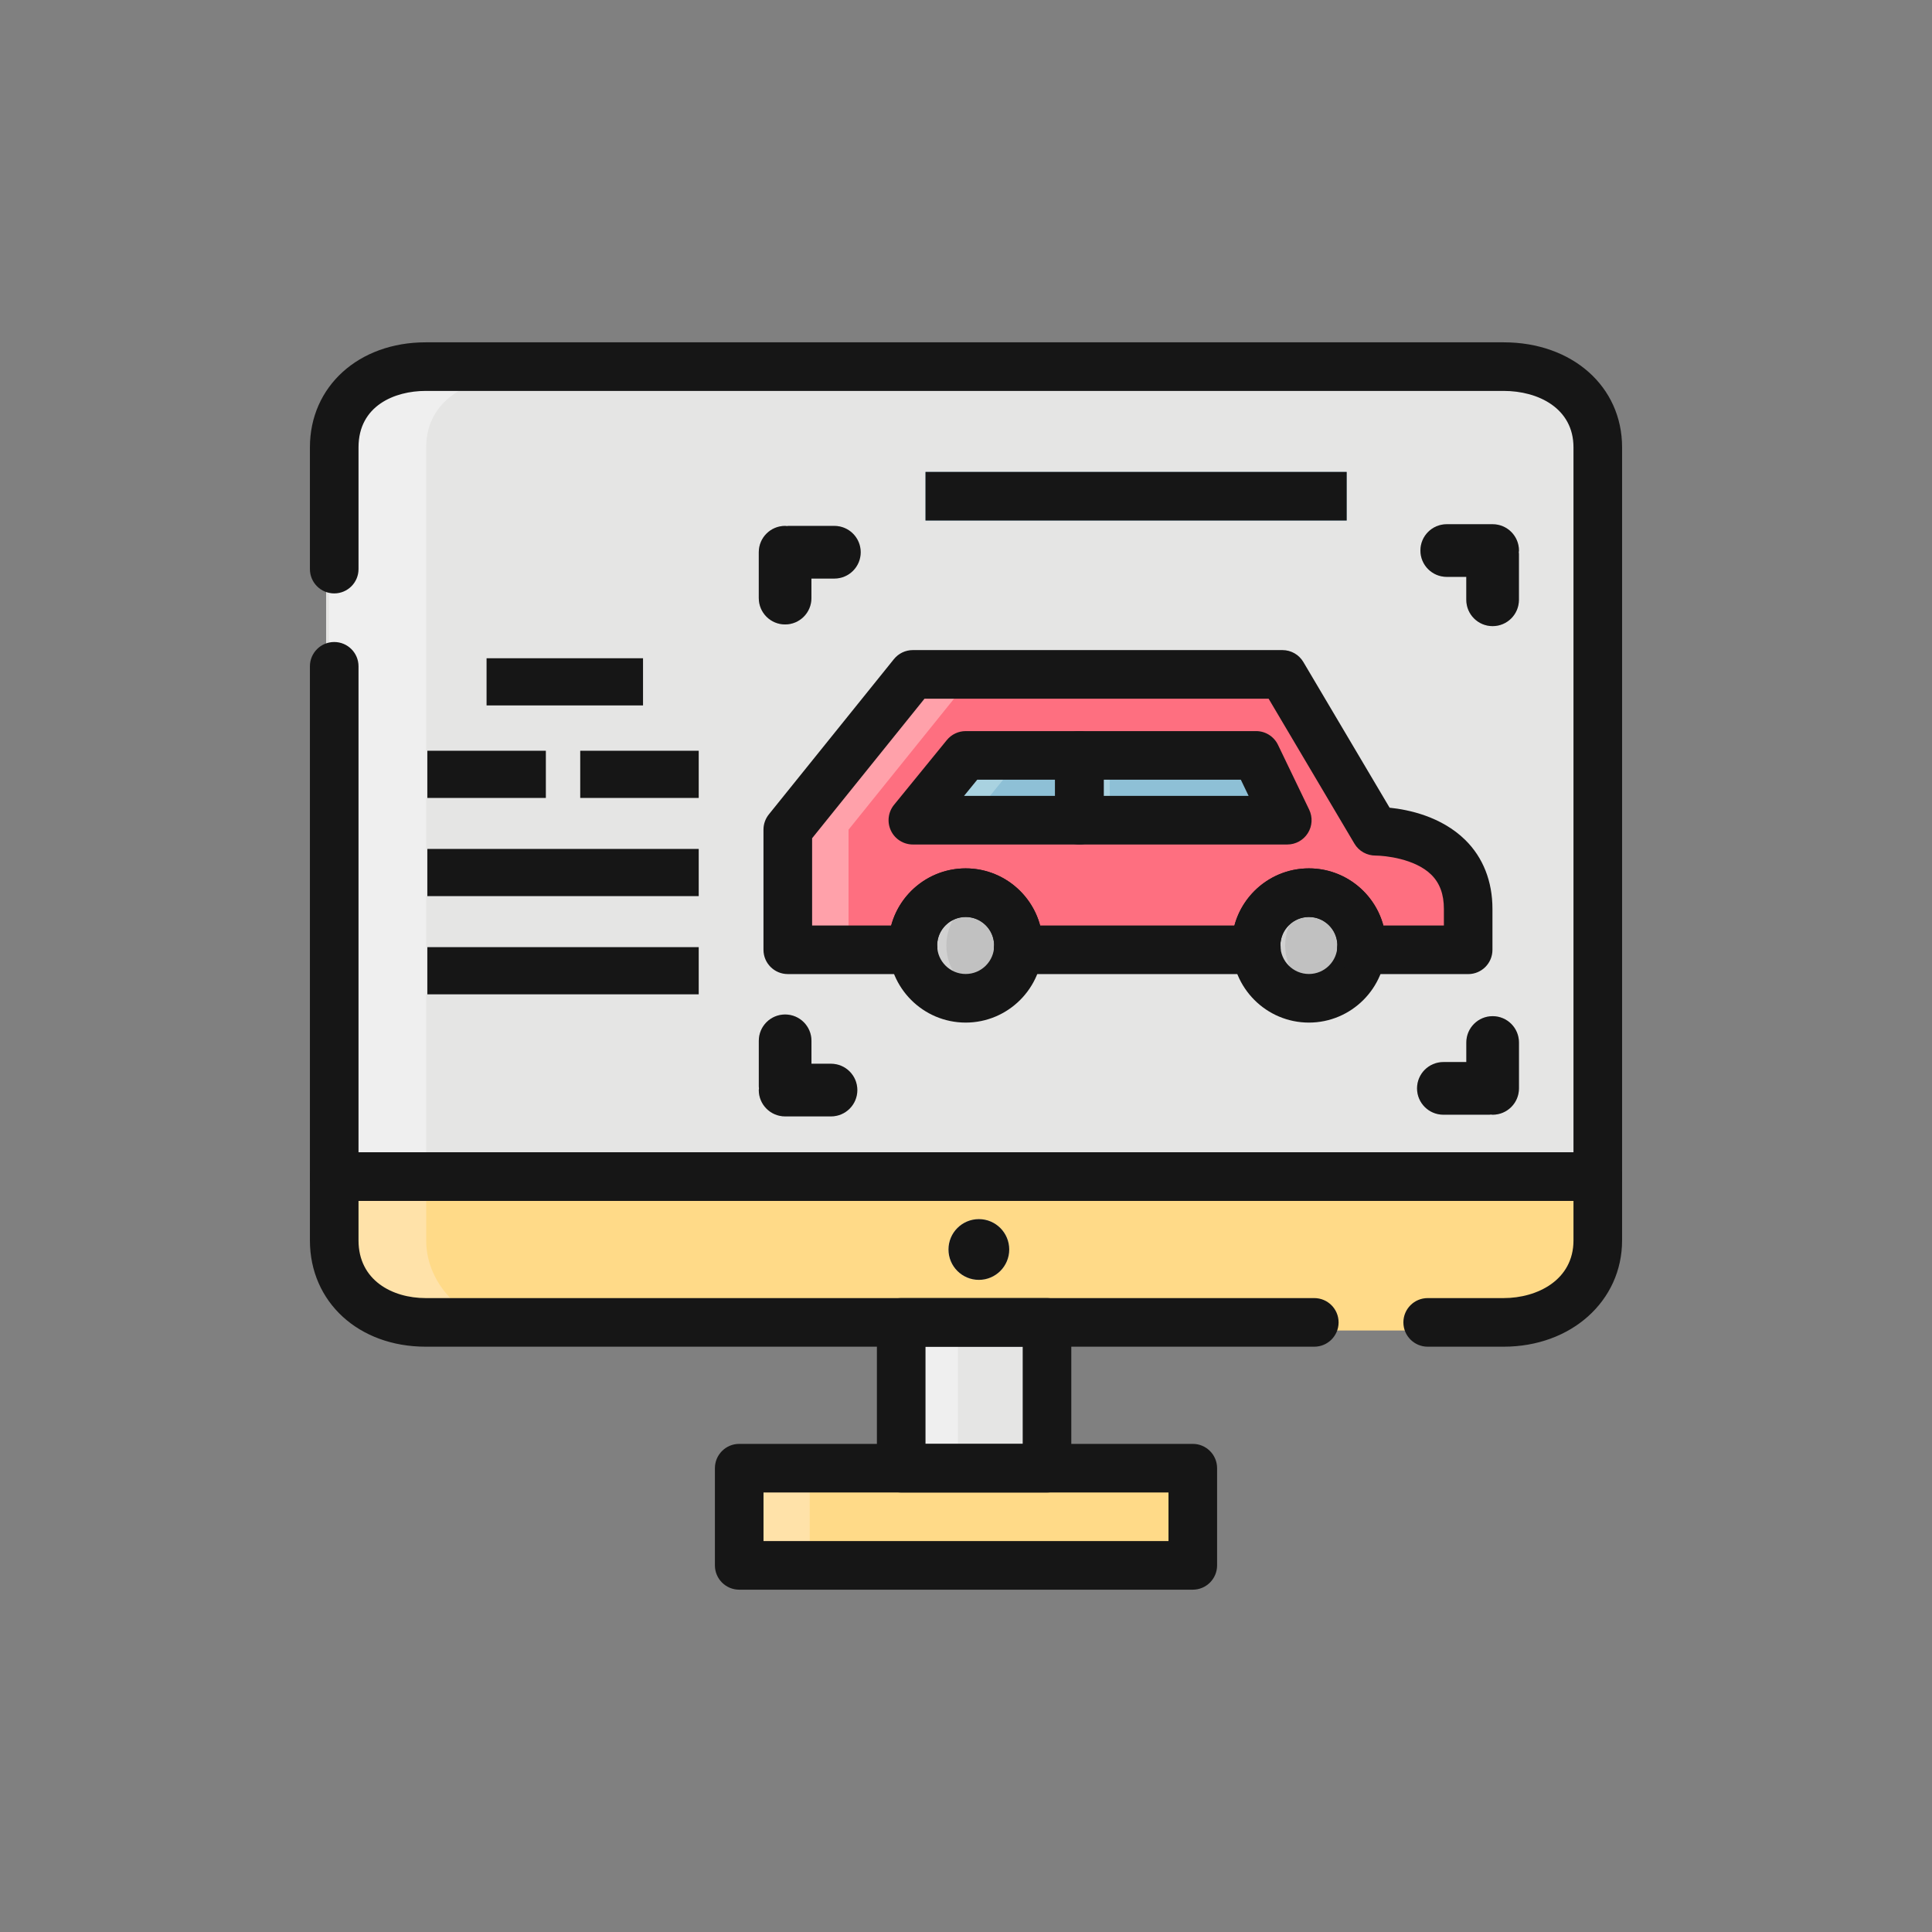 <?xml version="1.0" encoding="utf-8"?>
<!-- Generator: Adobe Illustrator 24.3.0, SVG Export Plug-In . SVG Version: 6.00 Build 0)  -->
<svg version="1.1" id="Layer_1" xmlns="http://www.w3.org/2000/svg" xmlns:xlink="http://www.w3.org/1999/xlink" x="0px" y="0px"
	 viewBox="0 0 400 400" enable-background="new 0 0 400 400" xml:space="preserve">
<rect x="0" y="0" width="400" height="400" fill="#808080" stroke="none"/>
<g>
	<g>
		<g>
			<path fill="#E5E5E4" d="M67.519,92.612c0-10.497,10.108-15.03,20.612-15.03h223.178c10.507,0,17.818,4.533,17.818,15.03v152.667
				H67.519V92.612z"/>
		</g>
		<g>
			<path fill="#FE6F80" d="M284.749,172.107l-19.227-32.478h-76.525l-25.891,32.144v24.873h25.891c0-0.105,0.049-0.193,0.062-0.292
				c-0.013-0.206-0.062-0.4-0.062-0.606c0-6.036,4.897-10.93,10.937-10.93c6.033,0,10.926,4.893,10.926,10.93
				c0,0.206-0.049,0.4-0.062,0.606c0.013,0.098,0.062,0.187,0.062,0.292h49.202c0-0.105,0.049-0.193,0.062-0.292
				c-0.013-0.206-0.062-0.4-0.062-0.606c0-6.036,4.893-10.93,10.93-10.93c6.033,0,10.93,4.893,10.93,10.93
				c0,0.206-0.049,0.4-0.062,0.606c0.013,0.098,0.062,0.187,0.062,0.292h22.049v-8.473
				C303.972,171.773,284.749,172.107,284.749,172.107z"/>
		</g>
		<g>
			<polygon fill="#FFA1AA" points="201.575,139.629 188.998,139.629 163.107,171.773 163.107,196.646 175.684,196.646 
				175.684,171.773 			"/>
		</g>
		<g>
			<rect x="184.907" y="275.464" fill="#E5E5E4" width="30.185" height="30.185"/>
		</g>
		<g>
			<rect x="151.368" y="305.649" fill="#FFDA88" width="93.91" height="20.124"/>
		</g>
		<g>
			<rect x="191.615" y="97.705" fill="#8EC0D6" width="87.202" height="10.062"/>
		</g>
		<g>
			<path fill="#C1C1C1" d="M210.861,195.749c0,6.036-4.893,10.937-10.926,10.937c-6.04,0-10.937-4.9-10.937-10.937
				c0-6.036,4.897-10.93,10.937-10.93C205.968,184.819,210.861,189.712,210.861,195.749z"/>
		</g>
		<g>
			<path fill="#C1C1C1" d="M281.923,195.749c0,6.036-4.897,10.937-10.93,10.937c-6.036,0-10.93-4.9-10.93-10.937
				c0-6.036,4.893-10.93,10.93-10.93C277.026,184.819,281.923,189.712,281.923,195.749z"/>
		</g>
		<g>
			<polygon fill="#8EC0D6" points="188.998,171.492 221.801,171.492 221.801,158.076 199.935,158.076 			"/>
		</g>
		<g>
			<polygon fill="#A9D2E0" points="200.367,158.076 189.43,171.492 199.492,171.492 210.429,158.076 			"/>
		</g>
		<g>
			<polygon fill="#8EC0D6" points="221.801,171.492 221.801,158.076 260.063,158.076 266.519,171.492 			"/>
		</g>
		<g>
			<path fill="#FFDA88" d="M88.131,275.464c-10.504,0-20.612-8.152-20.612-18.646v-11.539h261.607v11.539
				c0,10.494-7.311,18.646-17.818,18.646H88.131z"/>
		</g>
		<g>
			<path fill="#EFEFEF" d="M108.851,77.581H88.727c-10.504,0-20.612,4.533-20.612,15.03v152.667h20.124V92.612
				C88.239,82.114,98.347,77.581,108.851,77.581z"/>
		</g>
		<g>
			<path fill="#FFE2A9" d="M88.239,256.817v-11.539H68.115v11.539c0,10.494,10.108,18.646,20.612,18.646h20.124
				C98.347,275.464,88.239,267.311,88.239,256.817z"/>
		</g>
		<g>
			<path fill="#E5E5E4" d="M208.951,258.694c0,3.472-2.817,6.289-6.289,6.289c-3.472,0-6.289-2.817-6.289-6.289
				c0-3.472,2.817-6.289,6.289-6.289C206.135,252.405,208.951,255.222,208.951,258.694z"/>
		</g>
		<g>
			<rect x="88.482" y="196.102" fill="#C1C1C1" width="56.178" height="9.757"/>
		</g>
		<g>
			<rect x="88.482" y="175.769" fill="#C1C1C1" width="56.178" height="9.757"/>
		</g>
		<g>
			<rect x="100.744" y="136.288" fill="#C1C1C1" width="32.386" height="9.757"/>
		</g>
		<g>
			<rect x="88.482" y="155.442" fill="#C1C1C1" width="24.526" height="9.757"/>
		</g>
		<g>
			<rect x="120.134" y="155.442" fill="#C1C1C1" width="24.526" height="9.757"/>
		</g>
		<g>
			<path fill="#C1C1C1" d="M172.749,108.883h-9.505c-0.115,0-0.219,0.026-0.334,0.033c-0.121-0.007-0.239-0.036-0.363-0.036
				c-3.01,0-5.45,2.44-5.45,5.45v9.505c0,3.01,2.44,5.45,5.45,5.45c3.01,0,5.45-2.44,5.45-5.45v-4.052h4.753
				c3.01,0,5.45-2.44,5.45-5.45C178.199,111.324,175.759,108.883,172.749,108.883z"/>
		</g>
		<g>
			<path fill="#C1C1C1" d="M314.479,124.183v-9.505c0-0.111-0.026-0.216-0.033-0.334c0.007-0.118,0.04-0.236,0.04-0.36
				c0-3.013-2.443-5.45-5.45-5.45h-9.505c-3.013,0-5.45,2.437-5.45,5.45c0,3.007,2.437,5.45,5.45,5.45h4.048v4.749
				c0,3.013,2.443,5.45,5.45,5.45C312.043,129.633,314.479,127.196,314.479,124.183z"/>
		</g>
		<g>
			<path fill="#C1C1C1" d="M298.833,230.788h9.505c0.114,0,0.219-0.026,0.334-0.033c0.121,0.007,0.239,0.036,0.364,0.036
				c3.01,0,5.45-2.44,5.45-5.45v-9.505c0-3.01-2.44-5.45-5.45-5.45c-3.01,0-5.45,2.44-5.45,5.45v4.051h-4.752
				c-3.01,0-5.45,2.44-5.45,5.45C293.383,228.348,295.823,230.788,298.833,230.788z"/>
		</g>
		<g>
			<path fill="#C1C1C1" d="M157.103,215.489v9.505c0,0.112,0.026,0.216,0.033,0.334c-0.006,0.118-0.039,0.236-0.039,0.36
				c0,3.013,2.443,5.45,5.45,5.45h9.505c3.013,0,5.45-2.437,5.45-5.45c0-3.007-2.437-5.45-5.45-5.45h-4.048v-4.749
				c0-3.014-2.444-5.45-5.45-5.45C159.54,210.039,157.103,212.476,157.103,215.489z"/>
		</g>
		<g>
			<rect x="184.907" y="275.464" fill="#EFEFEF" width="13.416" height="30.185"/>
		</g>
		<g>
			<rect x="151.368" y="305.649" fill="#FFE2A9" width="16.278" height="20.124"/>
		</g>
		<g>
			<rect x="221.801" y="158.076" fill="#A9D2E0" width="7.966" height="13.416"/>
		</g>
		<g>
			<path fill="#D1D1D1" d="M195.935,195.749c0-4.861,3.193-8.928,7.582-10.35c-1.064-0.347-2.178-0.58-3.354-0.58
				c-6.04,0-10.936,4.893-10.936,10.93c0,6.036,4.896,10.937,10.936,10.937c1.176,0,2.289-0.236,3.354-0.58
				C199.129,204.68,195.935,200.609,195.935,195.749z"/>
		</g>
		<g>
			<path fill="#D1D1D1" d="M266.08,195.749c0-4.861,3.194-8.928,7.582-10.35c-1.064-0.347-2.178-0.58-3.354-0.58
				c-6.04,0-10.937,4.893-10.937,10.93c0,6.036,4.897,10.937,10.937,10.937c1.176,0,2.289-0.236,3.354-0.58
				C269.273,204.68,266.08,200.609,266.08,195.749z"/>
		</g>
	</g>
	<g>
		<g>
			<path fill="#161616" d="M216.77,309.003h-30.185c-2.778,0-5.031-2.253-5.031-5.031v-30.185c0-2.778,2.253-5.031,5.031-5.031
				h30.185c2.777,0,5.031,2.253,5.031,5.031v30.185C221.801,306.75,219.547,309.003,216.77,309.003z M191.615,298.941h20.124
				v-20.124h-20.124V298.941z"/>
		</g>
		<g>
			<path fill="#161616" d="M246.955,329.127h-93.91c-2.777,0-5.031-2.254-5.031-5.031v-20.124c0-2.777,2.253-5.031,5.031-5.031
				h93.91c2.777,0,5.031,2.253,5.031,5.031v20.124C251.986,326.873,249.733,329.127,246.955,329.127z M158.076,319.065h83.849
				v-10.062h-83.849V319.065z"/>
		</g>
		<g>
			<rect x="191.615" y="97.705" fill="#161616" width="87.202" height="10.062"/>
		</g>
		<g>
			<path fill="#161616" d="M199.934,211.716c-8.804,0-15.967-7.163-15.967-15.967c0-8.801,7.163-15.961,15.967-15.961
				c8.798,0,15.958,7.16,15.958,15.961C215.892,204.553,208.732,211.716,199.934,211.716z M199.934,189.85
				c-3.256,0-5.905,2.646-5.905,5.899c0,3.256,2.65,5.905,5.905,5.905c3.252,0,5.896-2.65,5.896-5.905
				C205.83,192.496,203.187,189.85,199.934,189.85z"/>
		</g>
		<g>
			<path fill="#161616" d="M270.993,211.716c-8.801,0-15.961-7.163-15.961-15.967c0-8.801,7.16-15.961,15.961-15.961
				c8.801,0,15.961,7.16,15.961,15.961C286.953,204.553,279.794,211.716,270.993,211.716z M270.993,189.85
				c-3.252,0-5.899,2.646-5.899,5.899c0,3.256,2.647,5.905,5.899,5.905s5.899-2.65,5.899-5.905
				C276.892,192.496,274.245,189.85,270.993,189.85z"/>
		</g>
		<g>
			<path fill="#161616" d="M223.478,174.845h-34.479c-1.942,0-3.711-1.117-4.543-2.872c-0.835-1.756-0.583-3.832,0.642-5.339
				l10.936-13.416c0.956-1.169,2.388-1.85,3.901-1.85h23.543c2.777,0,5.031,2.253,5.031,5.031v13.416
				C228.508,172.592,226.255,174.845,223.478,174.845z M199.591,164.784h18.856v-3.354h-16.121L199.591,164.784z"/>
		</g>
		<g>
			<path fill="#161616" d="M266.519,174.845h-43.041c-2.778,0-5.031-2.253-5.031-5.031v-13.416c0-2.777,2.253-5.031,5.031-5.031
				h36.585c1.932,0,3.695,1.107,4.533,2.85l6.456,13.416c0.75,1.559,0.648,3.393-0.275,4.857
				C269.856,173.958,268.248,174.845,266.519,174.845z M228.508,164.784h30.005l-1.611-3.354h-28.394V164.784z"/>
		</g>
		<g>
			<path fill="#161616" d="M330.804,248.632H69.196c-2.777,0-5.031-2.253-5.031-5.031V137.952c0-2.777,2.253-5.031,5.031-5.031
				c2.778,0,5.031,2.253,5.031,5.031V238.57h251.545V92.612c0-8.067-7.265-11.677-14.464-11.677H88.131
				c-6.413,0-13.904,3.059-13.904,11.677v25.217c0,2.778-2.253,5.031-5.031,5.031c-2.777,0-5.031-2.253-5.031-5.031V92.612
				c0-12.597,10.078-21.738,23.966-21.738h223.178c14.212,0,24.526,9.142,24.526,21.738v150.99
				C335.835,246.379,333.581,248.632,330.804,248.632z"/>
		</g>
		<g>
			<path fill="#161616" d="M311.309,278.818h-15.722c-2.778,0-5.031-2.254-5.031-5.031c0-2.778,2.253-5.031,5.031-5.031h15.722
				c6.967,0,14.464-3.737,14.464-11.939v-8.185H74.227v8.185c0,8.247,6.983,11.939,13.904,11.939H272.11
				c2.777,0,5.031,2.253,5.031,5.031c0,2.777-2.254,5.031-5.031,5.031H88.131c-13.887,0-23.966-9.253-23.966-22v-13.216
				c0-2.777,2.253-5.031,5.031-5.031h261.607c2.777,0,5.031,2.253,5.031,5.031v13.216
				C335.835,269.358,325.291,278.818,311.309,278.818z"/>
		</g>
		<g>
			<path fill="#161616" d="M208.951,258.694c0,3.472-2.817,6.289-6.289,6.289c-3.472,0-6.289-2.817-6.289-6.289
				c0-3.472,2.817-6.289,6.289-6.289C206.135,252.405,208.951,255.222,208.951,258.694z"/>
		</g>
		<g>
			<rect x="88.482" y="196.102" fill="#161616" width="56.178" height="9.757"/>
		</g>
		<g>
			<rect x="88.482" y="175.769" fill="#161616" width="56.178" height="9.757"/>
		</g>
		<g>
			<rect x="100.744" y="136.288" fill="#161616" width="32.386" height="9.757"/>
		</g>
		<g>
			<rect x="88.482" y="155.442" fill="#161616" width="24.526" height="9.757"/>
		</g>
		<g>
			<rect x="120.134" y="155.442" fill="#161616" width="24.526" height="9.757"/>
		</g>
		<g>
			<path fill="#161616" d="M172.749,108.883h-9.505c-0.115,0-0.219,0.026-0.334,0.033c-0.121-0.007-0.239-0.036-0.363-0.036
				c-3.01,0-5.45,2.44-5.45,5.45v9.505c0,3.01,2.44,5.45,5.45,5.45c3.01,0,5.45-2.44,5.45-5.45v-4.052h4.753
				c3.01,0,5.45-2.44,5.45-5.45C178.199,111.324,175.759,108.883,172.749,108.883z"/>
		</g>
		<g>
			<path fill="#161616" d="M314.479,124.183v-9.505c0-0.111-0.026-0.216-0.033-0.334c0.007-0.118,0.04-0.236,0.04-0.36
				c0-3.013-2.443-5.45-5.45-5.45h-9.505c-3.013,0-5.45,2.437-5.45,5.45c0,3.007,2.437,5.45,5.45,5.45h4.048v4.749
				c0,3.013,2.443,5.45,5.45,5.45C312.043,129.633,314.479,127.196,314.479,124.183z"/>
		</g>
		<g>
			<path fill="#161616" d="M298.833,230.788h9.505c0.114,0,0.219-0.026,0.334-0.033c0.121,0.007,0.239,0.036,0.364,0.036
				c3.01,0,5.45-2.44,5.45-5.45v-9.505c0-3.01-2.44-5.45-5.45-5.45c-3.01,0-5.45,2.44-5.45,5.45v4.051h-4.752
				c-3.01,0-5.45,2.44-5.45,5.45C293.383,228.348,295.823,230.788,298.833,230.788z"/>
		</g>
		<g>
			<path fill="#161616" d="M157.103,215.489v9.505c0,0.112,0.026,0.216,0.033,0.334c-0.006,0.118-0.039,0.236-0.039,0.36
				c0,3.013,2.443,5.45,5.45,5.45h9.505c3.013,0,5.45-2.437,5.45-5.45c0-3.007-2.437-5.45-5.45-5.45h-4.048v-4.749
				c0-3.014-2.444-5.45-5.45-5.45C159.54,210.039,157.103,212.476,157.103,215.489z"/>
		</g>
		<g>
			<path fill="#161616" d="M303.972,201.677h-22.05c-2.483,0-4.543-1.798-4.956-4.16c-0.039-0.177-0.075-0.357-0.095-0.498
				c-0.043-0.327-0.052-0.655-0.033-0.983c0.01-0.167,0.029-0.331,0.049-0.495c-0.108-3.158-2.712-5.693-5.896-5.693
				c-3.19,0-5.797,2.545-5.896,5.712c0.02,0.177,0.042,0.4,0.049,0.475c0.02,0.328,0.01,0.655-0.033,0.983
				c-0.026,0.187-0.062,0.37-0.105,0.55c-0.432,2.339-2.483,4.107-4.946,4.107h-49.202c-2.483,0-4.543-1.798-4.955-4.16
				c-0.039-0.177-0.075-0.357-0.095-0.498c-0.043-0.327-0.052-0.655-0.033-0.983c0.01-0.167,0.029-0.331,0.049-0.495
				c-0.108-3.158-2.709-5.693-5.892-5.693c-3.193,0-5.804,2.545-5.902,5.712c0.02,0.177,0.043,0.4,0.049,0.475
				c0.02,0.328,0.01,0.655-0.033,0.983c-0.026,0.187-0.062,0.37-0.105,0.55c-0.432,2.339-2.483,4.107-4.946,4.107h-25.892
				c-2.777,0-5.031-2.254-5.031-5.031v-24.873c0-1.15,0.393-2.263,1.114-3.157l25.892-32.144c0.953-1.186,2.394-1.873,3.917-1.873
				h76.525c1.779,0,3.423,0.937,4.33,2.47l17.857,30.163c3.924,0.4,10.71,1.811,15.659,6.675c3.685,3.622,5.634,8.555,5.634,14.267
				v8.473C309.003,199.423,306.75,201.677,303.972,201.677z M286.41,191.615h12.532v-3.442c0-3.036-0.858-5.355-2.624-7.091
				c-3.383-3.324-9.646-3.937-11.48-3.943c-1.828,0.01-3.495-0.911-4.418-2.47l-17.765-30.009h-71.248l-23.268,28.888v18.067h16.373
				c1.824-6.803,8.048-11.827,15.423-11.827c7.37,0,13.589,5.024,15.414,11.827h40.228c1.824-6.803,8.044-11.827,15.417-11.827
				C278.366,179.788,284.585,184.812,286.41,191.615z"/>
		</g>
	</g>
</g>
</svg>

